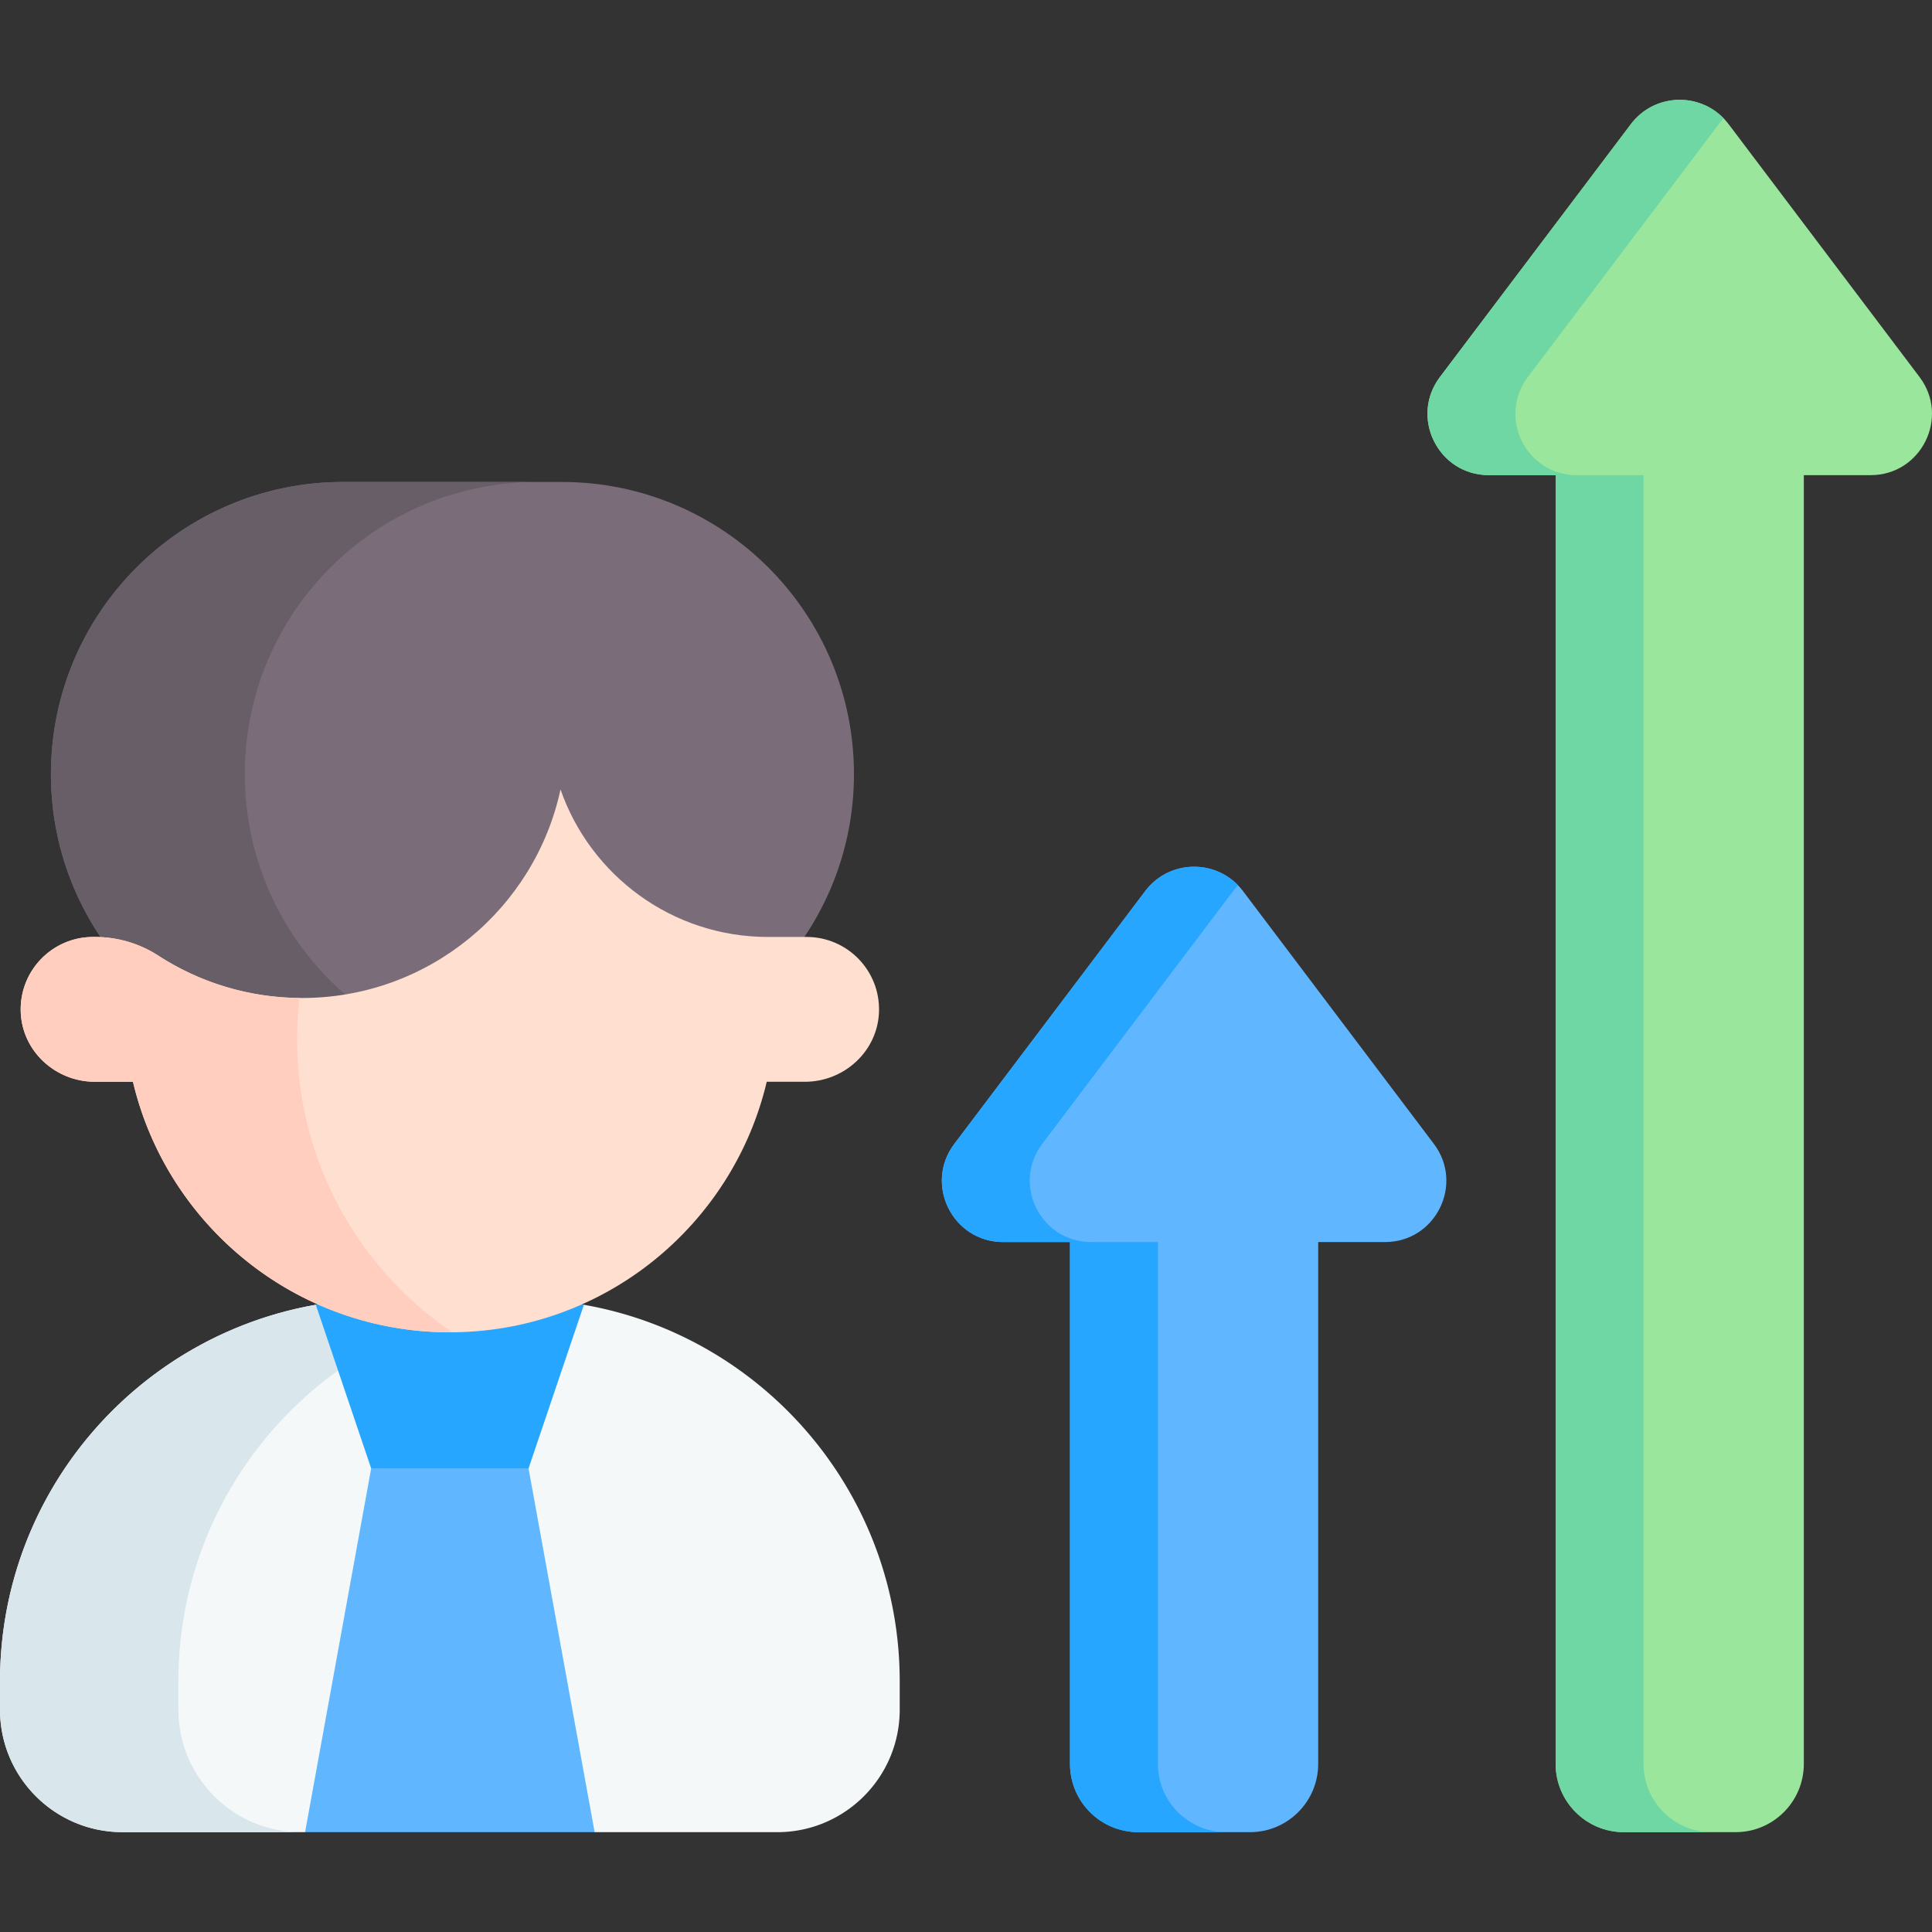 <svg viewBox="0 0 512 512" xmlns="http://www.w3.org/2000/svg"><rect x="0" y="0" width="512" height="512" fill="#333333" stroke="none"/><g><path d="M238.435 445.595v7.479c0 17.935-14.536 32.471-32.471 32.471h-48.377l-37.004-27.578-39.734 27.578H32.471C14.536 485.545 0 471.009 0 453.074v-7.479c0-49.953 36.139-91.47 83.692-99.814a100.878 100.878 0 0 1 17.668-1.545h35.716c6.026 0 11.929.525 17.667 1.545 47.554 8.344 83.692 49.86 83.692 99.814z" fill="#f5f8f9"></path><path d="M79.736 485.543H32.461C14.536 485.543 0 471.008 0 453.072v-7.479c0-55.98 45.38-101.36 101.36-101.36h35.706c1.947 0 3.873.052 5.79.175-53.291 2.987-95.58 47.141-95.58 101.184v7.479c-.001 17.937 14.535 32.472 32.46 32.472z" fill="#d9e7ec"></path><path d="m154.743 345.78-14.67 43.35-22.324 19.501-19.387-19.501-14.67-43.35a100.878 100.878 0 0 1 17.668-1.545h35.716c6.026 0 11.929.525 17.667 1.545z" fill="#26a6fe"></path><path d="M98.365 389.126h41.705l17.516 96.42H80.849z" fill="#60b7ff"></path><path d="M148.886 127.723H90.919c-42.759 0-77.422 34.663-77.422 77.422s34.663 77.422 77.422 77.422h57.967c42.759 0 77.422-34.663 77.422-77.422s-34.663-77.422-77.422-77.422z" fill="#7a6d79"></path><path d="M87.556 259.9c14.021 14.01 33.368 22.674 54.754 22.674H90.914c-21.376 0-40.733-8.664-54.744-22.674s-22.674-33.378-22.674-54.754c0-42.753 34.665-77.418 77.418-77.418h51.396c-42.763 0-77.428 34.666-77.428 77.418 0 21.376 8.664 40.743 22.674 54.754z" fill="#685e68"></path><path d="M232.943 268.189c-.365 10.398-9.224 18.491-19.628 18.491h-10.121c-8.993 38.055-43.165 66.395-83.98 66.395-40.806 0-74.977-28.34-83.98-66.395H25.121c-10.404 0-19.263-8.093-19.628-18.491-.383-10.916 8.35-19.884 19.17-19.884h.003c6.113-.092 12.134 1.607 17.265 4.932 10.968 7.111 24.052 11.241 38.094 11.241 33.625 0 61.708-23.674 68.517-55.259 7.922 22.757 29.546 39.085 55.001 39.085h10.23c10.82.001 19.553 8.969 19.17 19.885z" fill="#ffdfcf"></path><path d="M119.853 353.065c-.216.01-.422.01-.639.01-40.805 0-74.976-28.34-83.98-66.395H25.118c-10.405 0-19.254-8.097-19.625-18.492-.381-10.91 8.355-19.883 19.172-19.883h.474c5.954 0 11.796 1.689 16.792 4.935 10.796 6.995 23.643 11.105 37.437 11.239a94.356 94.356 0 0 0-.639 10.982c-.001 32.277 16.307 60.74 41.124 77.604z" fill="#ffcebf"></path><path d="m508.693 99.905-50.591-67.003c-6.495-8.602-19.414-8.602-25.909 0l-50.591 67.003c-8.075 10.694-.446 26.013 12.954 26.013h17.703v341.527c0 9.996 8.103 18.1 18.1 18.1h29.576c9.996 0 18.1-8.103 18.1-18.1V125.919h17.703c13.4 0 21.029-15.32 12.955-26.014z" fill="#9be69d"></path><path d="m379.994 303.145-50.591-67.003c-6.495-8.602-19.414-8.602-25.909 0l-50.591 67.003c-8.075 10.694-.446 26.013 12.954 26.013h17.703v138.287c0 9.996 8.103 18.1 18.1 18.1h29.576c9.996 0 18.1-8.103 18.1-18.1V329.159h17.703c13.401 0 21.03-15.319 12.955-26.014z" fill="#60b7ff"></path><path d="M404.897 99.911c-8.076 10.693-.443 26.012 12.949 26.012h17.709v341.526c0 9.993 8.097 18.1 18.1 18.1h-23.292c-10.003 0-18.1-8.108-18.1-18.1V125.923h-17.709c-13.403 0-21.026-15.319-12.949-26.012l50.592-67.003c6.078-8.056 17.812-8.571 24.601-1.525-.464.464-.896.979-1.308 1.525z" fill="#6fd7a3"></path><path d="M276.196 303.145c-8.077 10.693-.443 26.012 12.96 26.012h17.698v138.291c0 9.993 8.108 18.1 18.1 18.1h-23.293c-10.003 0-18.1-8.108-18.1-18.1V329.157h-17.709c-13.392 0-21.026-15.319-12.949-26.012l50.592-67.003c6.078-8.056 17.791-8.571 24.601-1.535-.464.474-.896.989-1.308 1.535z" fill="#26a6fe"></path></g></svg>